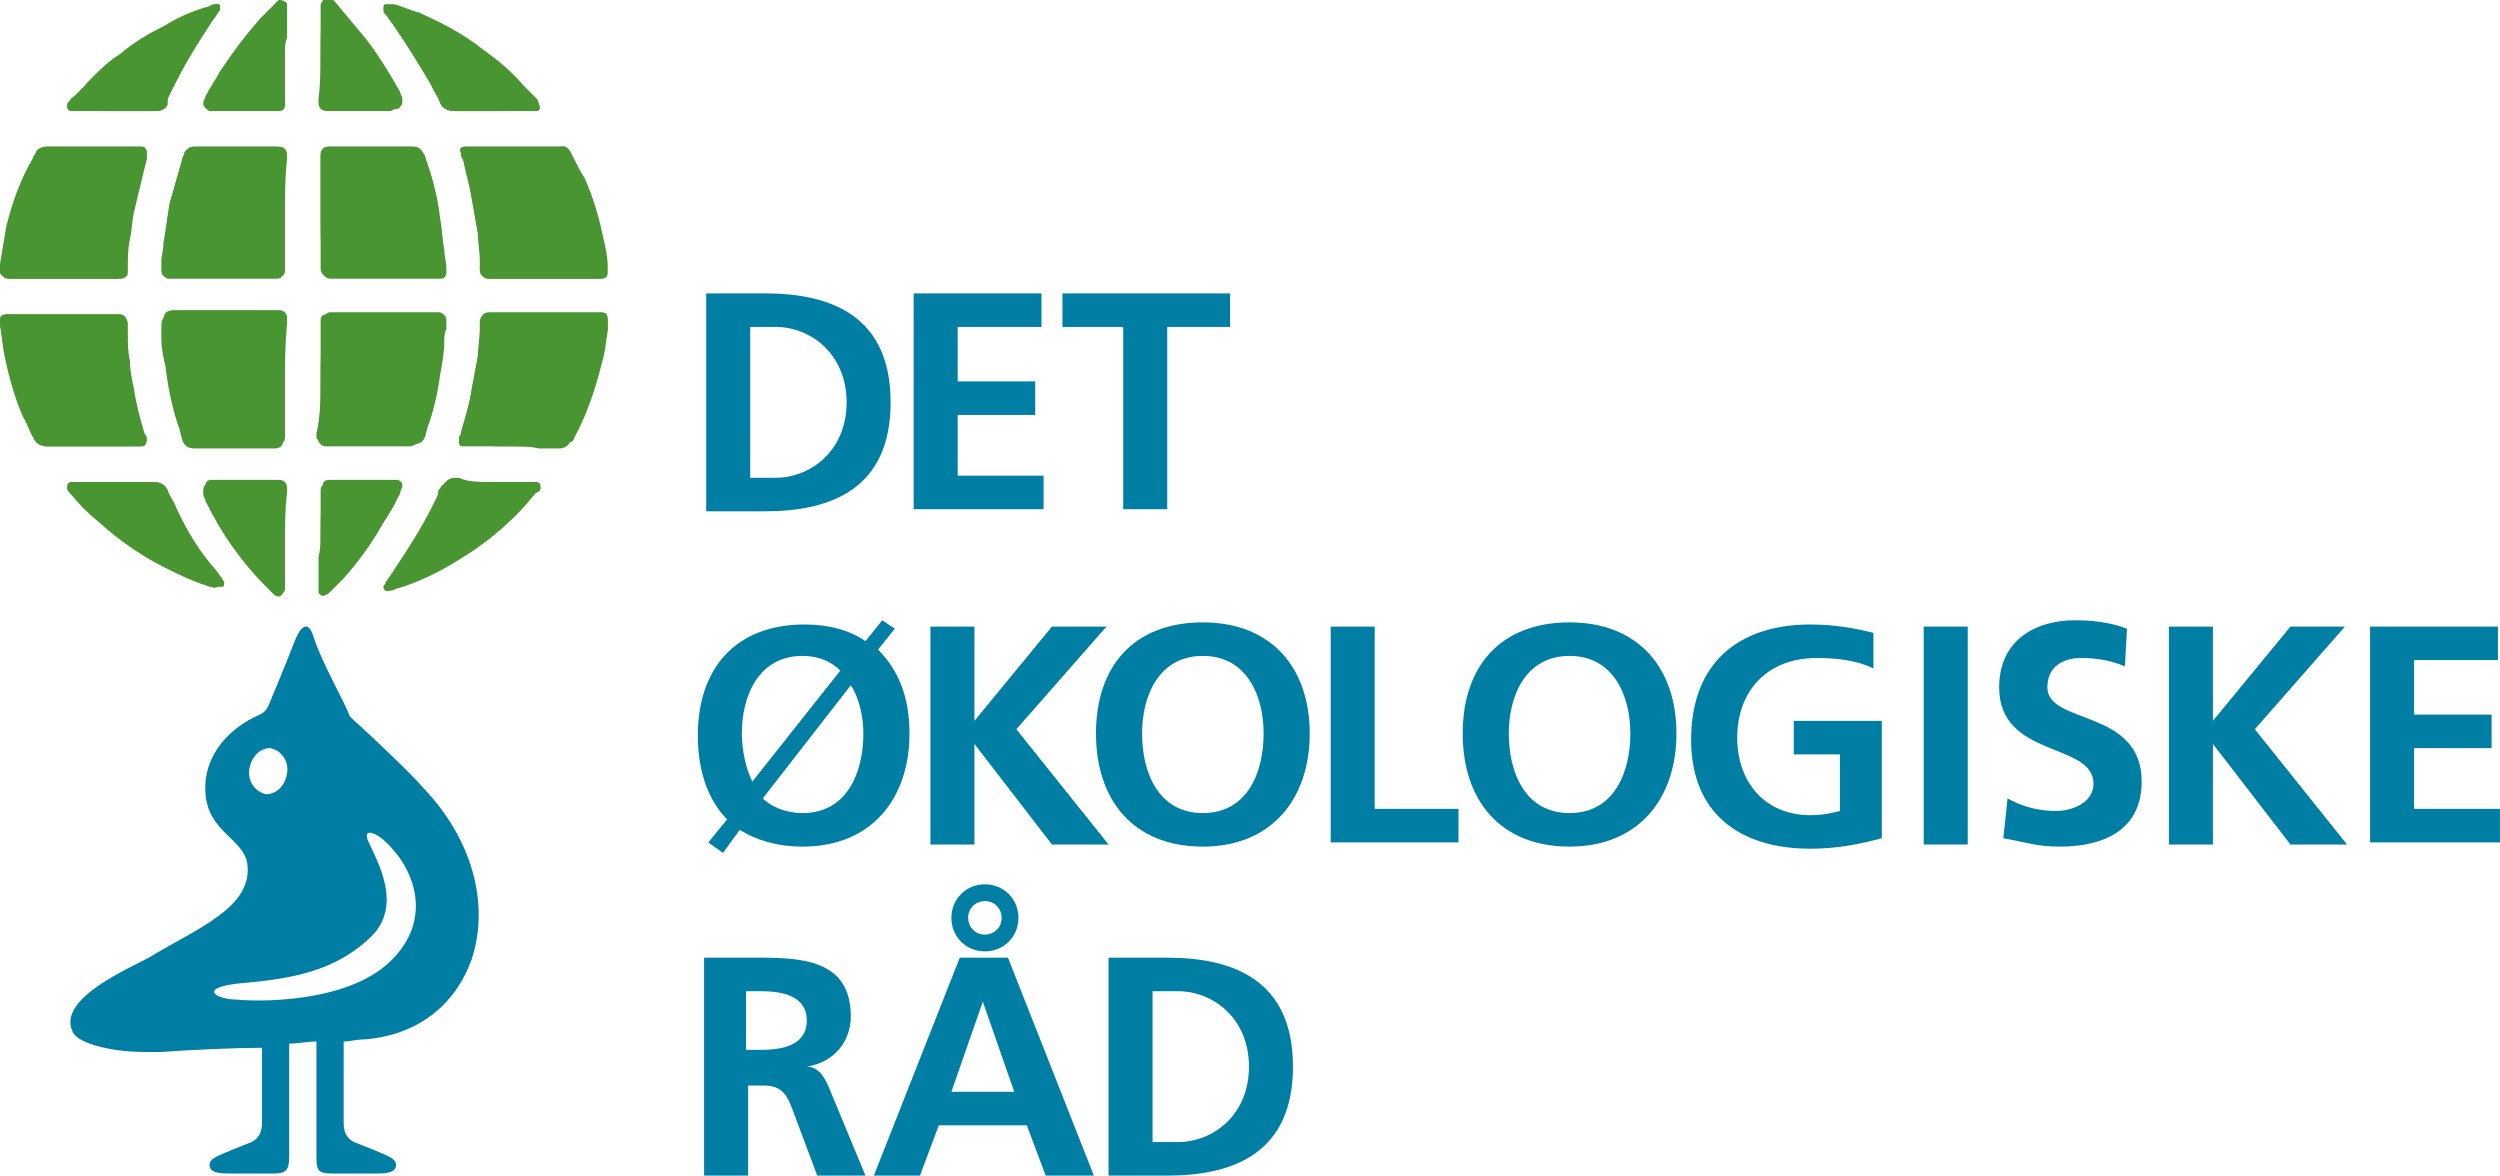 <?xml version="1.0" encoding="utf-8"?>
<!-- Generator: Adobe Illustrator 21.1.0, SVG Export Plug-In . SVG Version: 6.00 Build 0)  -->
<svg version="1.1" id="Layer_1" xmlns="http://www.w3.org/2000/svg" xmlns:xlink="http://www.w3.org/1999/xlink" x="0px" y="0px"
	 viewBox="0 0 119.3 56.1" style="enable-background:new 0 0 119.3 56.1;" xml:space="preserve">
<style type="text/css">
	.st0{fill:#007EA3;}
	.st1{fill-rule:evenodd;clip-rule:evenodd;fill:#499532;}
</style>
<g>
	<path class="st0" d="M33.7,14h2.8c3.2,0,6,1.1,6,5.2c0,4.1-2.8,5.2-6,5.2h-2.8V14z M35.8,22.8H37c1.7,0,3.4-1.3,3.4-3.6
		c0-2.3-1.7-3.6-3.4-3.6h-1.2V22.8z"/>
	<path class="st0" d="M43.6,14h6.1v1.6h-4v2.6h3.7v1.6h-3.7v2.9h4.1v1.6h-6.2V14z"/>
	<path class="st0" d="M53.7,15.6h-3V14h8v1.6h-3v8.7h-2.1V15.6z"/>
	<path class="st0" d="M42.7,30l-0.8,1c1,1,1.5,2.3,1.5,4c0,3.1-1.8,5.4-5.1,5.4c-1.2,0-2.2-0.3-3-0.8l-0.8,1.1l-0.7-0.5l0.9-1.1
		c-0.9-0.9-1.4-2.3-1.4-4c0-3.2,1.8-5.3,5.1-5.3c1.2,0,2.2,0.3,2.9,0.8l0.8-1L42.7,30z M40.1,32c-0.4-0.4-1-0.7-1.8-0.7
		c-2.1,0-2.9,1.9-2.9,3.7c0,0.8,0.2,1.7,0.5,2.3L40.1,32z M36.4,38.1c0.4,0.4,1.1,0.7,1.9,0.7c2.1,0,2.9-1.9,2.9-3.8
		c0-0.8-0.2-1.7-0.6-2.3L36.4,38.1z"/>
	<path class="st0" d="M44.4,29.9h2.1v4.5l3.7-4.5h2.6l-4.3,4.9l4.4,5.5h-2.7l-3.7-4.8h0v4.8h-2.1V29.9z"/>
	<path class="st0" d="M57.4,29.7c3.3,0,5.1,2.2,5.1,5.3c0,3.1-1.8,5.4-5.1,5.4c-3.3,0-5.1-2.2-5.1-5.4
		C52.3,31.8,54.1,29.7,57.4,29.7z M57.4,38.8c2.1,0,2.9-1.9,2.9-3.8c0-1.8-0.8-3.7-2.9-3.7c-2.1,0-2.9,1.9-2.9,3.7
		C54.5,36.9,55.3,38.8,57.4,38.8z"/>
	<path class="st0" d="M63.5,29.9h2.1v8.7h4v1.6h-6.1V29.9z"/>
	<path class="st0" d="M74.9,29.7c3.3,0,5.1,2.2,5.1,5.3c0,3.1-1.8,5.4-5.1,5.4c-3.3,0-5.1-2.2-5.1-5.4
		C69.8,31.8,71.6,29.7,74.9,29.7z M74.9,38.8c2.1,0,2.9-1.9,2.9-3.8c0-1.8-0.8-3.7-2.9-3.7c-2.1,0-2.9,1.9-2.9,3.7
		C72,36.9,72.8,38.8,74.9,38.8z"/>
	<path class="st0" d="M89.4,31.9c-0.8-0.4-1.8-0.5-2.7-0.5c-2.4,0-3.8,1.6-3.8,3.8c0,2.1,1.3,3.7,3.5,3.7c0.6,0,1-0.1,1.4-0.2v-2.7
		h-2.2v-1.6h4.2v5.6c-1.1,0.3-2.2,0.5-3.4,0.5c-3.4,0-5.7-1.7-5.7-5.2c0-3.6,2.2-5.5,5.7-5.5c1.2,0,2.2,0.2,3,0.4L89.4,31.9z"/>
	<path class="st0" d="M91.8,29.9h2.1v10.4h-2.1V29.9z"/>
	<path class="st0" d="M101.4,31.8c-0.7-0.3-1.4-0.4-2.1-0.4c-0.7,0-1.6,0.3-1.6,1.4c0,1.8,4.5,1,4.5,4.5c0,2.3-1.8,3.1-3.9,3.1
		c-1.1,0-1.6-0.2-2.7-0.4l0.2-1.9c0.7,0.4,1.5,0.6,2.3,0.6c0.8,0,1.8-0.4,1.8-1.3c0-2-4.5-1.2-4.5-4.6c0-2.3,1.8-3.2,3.6-3.2
		c0.9,0,1.7,0.1,2.5,0.4L101.4,31.8z"/>
	<path class="st0" d="M103.5,29.9h2.1v4.5l3.7-4.5h2.6l-4.3,4.9l4.4,5.5h-2.7l-3.7-4.8h0v4.8h-2.1V29.9z"/>
	<path class="st0" d="M113.1,29.9h6.1v1.6h-4v2.6h3.7v1.6h-3.7v2.9h4.1v1.6h-6.2V29.9z"/>
	<path class="st0" d="M33.5,45.7h2.2c2.2,0,4.9-0.1,4.9,2.8c0,1.2-0.8,2.2-2.1,2.4v0c0.6,0,0.9,0.6,1.1,1.1l1.7,4.1H39l-1.2-3.2
		c-0.3-0.8-0.6-1.1-1.4-1.1h-0.7v4.3h-2.1V45.7z M35.6,50.1h0.7c1,0,2.2-0.2,2.2-1.4c0-1.2-1.2-1.4-2.2-1.4h-0.7V50.1z"/>
	<path class="st0" d="M45.8,45.7h2.3l4.1,10.4h-2.3L49,53.7h-4.2l-0.9,2.4h-2.2L45.8,45.7z M47,42.2c0.9,0,1.6,0.7,1.6,1.6
		c0,0.9-0.7,1.6-1.6,1.6c-0.9,0-1.6-0.7-1.6-1.6C45.4,42.9,46.1,42.2,47,42.2z M46.9,47.8L46.9,47.8l-1.5,4.3h3L46.9,47.8z M47,44.6
		c0.4,0,0.8-0.3,0.8-0.8c0-0.4-0.3-0.8-0.8-0.8c-0.4,0-0.8,0.3-0.8,0.8C46.2,44.2,46.5,44.6,47,44.6z"/>
	<path class="st0" d="M52.9,45.7h2.8c3.2,0,6,1.1,6,5.2c0,4.1-2.8,5.2-6,5.2h-2.8V45.7z M55,54.5h1.2c1.7,0,3.4-1.3,3.4-3.6
		c0-2.3-1.7-3.6-3.4-3.6H55V54.5z"/>
</g>
<path class="st0" d="M22.5,45.8c-0.8,2.2-2.6,3.6-5.1,3.8c-0.4,0-0.7,0.1-1,0.1v3.9c0,0.6,0.3,0.8,0.5,0.9c0,0,1,0.4,1,0.4
	c0.7,0.3,1,0.4,1,0.7c0,0.4-0.6,0.4-1,0.4h-2c-0.7,0-0.8-0.1-0.8-0.8v-5.5c-0.4,0-0.9,0.1-1.3,0.1v5.4c0,0.7-0.2,0.8-0.8,0.8h-2
	c-0.4,0-1,0-1-0.4c0-0.3,0.3-0.4,1-0.7c0,0,1-0.4,1-0.4c0.2-0.1,0.5-0.3,0.5-0.9V50c-1.2,0-3.5,0.1-4.8,0.2c-0.3,0-0.6,0-0.8,0
	c-1.6,0-3.1-0.4-3.4-0.9c-0.9-1.6,2.7-3.1,3.6-3.6c2.3-1.4,5-2.4,4.7-4.5c-0.2-1.2-1.9-1.5-2-3.4c-0.1-1.8,1.2-3.1,2.6-3.7
	c0.2-0.1,0.3-0.2,0.4-0.4c0,0,0.8-1.9,1.3-3.2c0.4-0.9,0.7-0.7,0.9,0c0.4,1.2,1.4,2.9,1.7,3.7c0.9,0.8,3,2.8,3.5,3.4
	C22.5,40,23.4,43.1,22.5,45.8z M12.9,35.7c-0.5,0-0.9,0.4-1,1c-0.1,0.6,0.3,1.1,0.8,1.2c0.5,0,0.9-0.4,1-1
	C13.8,36.3,13.4,35.8,12.9,35.7z M11.3,47.7c0.9,0.1,5.2,0.2,7.3-1.8c2.1-2,1.1-4.3,0.2-5.3c-0.7-0.9-1.6-1.2-1.2-0.4
	c0.4,0.9,1.7,3.1,0,4.6c-1.6,1.5-3.6,1.9-5.9,2.1C9.3,47.1,10.3,47.7,11.3,47.7z"/>
<g>
	<g>
		<path class="st1" d="M25.9,13.3c0.8,0,1.6,0,2.3,0c0.1,0,0.2,0,0.4,0c0.2,0,0.3-0.1,0.3-0.3c0-0.1,0-0.2,0-0.3
			c0-0.4-0.1-0.9-0.2-1.3c-0.2-1-0.5-2-0.9-2.9c-0.2-0.4-0.4-0.8-0.6-1.1C27.2,7.1,27,6.9,26.7,7c-0.3,0-0.5,0-0.8,0
			c-1.1,0-2.3,0-3.4,0c-0.1,0-0.2,0-0.3,0C22,7,21.9,7.1,22,7.3c0,0.1,0,0.2,0.1,0.3c0.2,0.6,0.3,1.2,0.4,1.8
			c0.1,0.6,0.2,1.1,0.3,1.7c0.1,0.4,0.1,0.8,0.1,1.3c0,0.2,0,0.3,0,0.5c0,0.2,0.1,0.3,0.4,0.4c0.1,0,0.2,0,0.3,0
			C24.4,13.3,25.2,13.3,25.9,13.3z"/>
		<path class="st1" d="M3,13.3c0.8,0,1.6,0,2.3,0c0.1,0,0.2,0,0.3,0C5.9,13.2,6,13.1,6,13c0-0.1,0-0.1,0-0.2c0-0.5,0.1-0.9,0.1-1.4
			c0-0.4,0.1-0.9,0.2-1.3C6.5,9.3,6.7,8.4,7,7.6C7,7.5,7,7.4,7,7.3C7,7.1,6.9,7,6.8,7C6.7,7,6.6,7,6.5,7C5.3,7,4.2,7,3.1,7
			C2.8,7,2.5,7,2.2,7C2,7,1.8,7.1,1.7,7.3c0,0.1-0.1,0.1-0.1,0.2c-0.5,1.1-1,2.2-1.2,3.3c-0.1,0.6-0.2,1.2-0.3,1.8
			c0,0.1,0,0.3,0,0.4c0,0.2,0.1,0.3,0.3,0.3c0.1,0,0.2,0,0.3,0C1.5,13.3,2.2,13.3,3,13.3z"/>
		<path class="st1" d="M24.5,21.3c0.4,0,0.8,0,1.2,0c0.3,0,0.6,0,1,0c0.2,0,0.4-0.1,0.5-0.3c0.1-0.1,0.1-0.2,0.2-0.2
			c0.6-1.1,1-2.3,1.3-3.5c0.1-0.5,0.2-1,0.3-1.6c0-0.2,0-0.3,0-0.5c0-0.2-0.1-0.3-0.3-0.3c-0.1,0-0.2,0-0.4,0c-1.6,0-3.1,0-4.7,0
			c-0.1,0-0.2,0-0.2,0c-0.3,0-0.4,0.1-0.5,0.4c0,0.1,0,0.2,0,0.4c0,0.4-0.1,0.9-0.1,1.3c-0.1,0.5-0.2,1.1-0.3,1.6
			c-0.1,0.7-0.3,1.3-0.5,2c0,0.1,0,0.2-0.1,0.3c0,0.2,0.1,0.3,0.2,0.3c0.1,0,0.2,0,0.3,0C23.2,21.3,23.8,21.3,24.5,21.3z"/>
		<path class="st1" d="M3,15c-0.8,0-1.6,0-2.3,0c-0.1,0-0.2,0-0.4,0c-0.1,0-0.2,0.1-0.3,0.2c0,0.1,0,0.2,0,0.3
			c0.1,0.5,0.1,0.9,0.2,1.4c0.2,1,0.5,2.1,0.9,3c0.2,0.3,0.3,0.7,0.5,1c0.1,0.3,0.4,0.4,0.6,0.4c0.2,0,0.3,0,0.5,0
			c1.2,0,2.5,0,3.7,0c0.1,0,0.2,0,0.3,0C6.9,21.2,7,21.1,7,21c0-0.1,0-0.2-0.1-0.3c-0.2-0.7-0.4-1.4-0.5-2.1
			c-0.1-0.5-0.2-0.9-0.2-1.4c-0.1-0.4-0.1-0.8-0.1-1.3c0-0.2,0-0.3,0-0.5C6,15.1,5.9,15,5.7,15c-0.1,0-0.2,0-0.3,0
			C4.6,15,3.8,15,3,15z"/>
		<path class="st1" d="M13.6,10.1c0-0.8,0-1.7,0-2.5c0-0.1,0-0.2,0-0.2c0-0.3-0.2-0.4-0.4-0.4c-0.1,0-0.2,0-0.3,0
			c-1.1,0-2.2,0-3.4,0c-0.1,0-0.2,0-0.3,0C9.1,7,8.9,7.1,8.8,7.3C8.8,7.4,8.7,7.5,8.7,7.6C8.5,8.3,8.3,9,8.1,9.7
			C8,10.3,7.9,11,7.8,11.6c0,0.3-0.1,0.6-0.1,0.9c0,0.1,0,0.3,0,0.4c0,0.2,0.1,0.3,0.3,0.4c0.1,0,0.2,0,0.3,0c1.5,0,3.1,0,4.6,0
			c0.1,0,0.2,0,0.3,0c0.2,0,0.3-0.1,0.3-0.3c0-0.1,0-0.2,0-0.3C13.6,11.8,13.6,11,13.6,10.1z"/>
		<path class="st1" d="M13.6,18.1c0-0.8,0-1.7,0-2.5c0-0.1,0-0.2,0-0.2c0-0.3-0.1-0.4-0.4-0.4c0,0-0.1,0-0.1,0c-0.5,0-1,0-1.5,0
			c-1.1,0-2.3,0-3.4,0c-0.3,0-0.5,0.2-0.5,0.5c0,0.2,0,0.5,0,0.7c0,0.4,0.1,0.9,0.2,1.3c0.1,0.9,0.3,1.9,0.6,2.8
			c0.1,0.2,0.1,0.4,0.2,0.7c0.1,0.3,0.3,0.4,0.6,0.4c0.1,0,0.2,0,0.2,0c1.1,0,2.2,0,3.3,0c0.1,0,0.2,0,0.3,0c0.2,0,0.4-0.1,0.4-0.3
			c0-0.1,0-0.2,0-0.3C13.6,19.8,13.6,19,13.6,18.1z"/>
		<path class="st1" d="M15.3,10.1c0,0.8,0,1.7,0,2.5c0,0.1,0,0.2,0,0.2c0,0.2,0.1,0.4,0.4,0.4c0.1,0,0.2,0,0.3,0c1.5,0,3.1,0,4.6,0
			c0.1,0,0.2,0,0.3,0c0.2,0,0.3-0.1,0.3-0.3c0-0.1,0-0.1,0-0.2c0-0.3,0-0.6-0.1-0.9c-0.1-0.5-0.1-1-0.2-1.5
			c-0.1-0.9-0.4-1.8-0.6-2.6c0-0.2-0.1-0.3-0.2-0.5C20.1,7.1,19.9,7,19.7,7c-0.1,0-0.2,0-0.3,0c-1.1,0-2.2,0-3.4,0
			c-0.1,0-0.2,0-0.3,0c-0.3,0-0.4,0.2-0.4,0.4c0,0.1,0,0.2,0,0.2C15.3,8.4,15.3,9.3,15.3,10.1z"/>
		<path class="st1" d="M15.3,18.1c0,0.8,0,1.7,0,2.5c0,0.1,0,0.2,0,0.2c0,0.1,0,0.2,0.2,0.3c0.1,0.1,0.2,0.1,0.3,0.1
			c0.1,0,0.3,0,0.4,0c0.7,0,1.4,0,2.1,0c0.5,0,0.9,0,1.4,0c0.3,0,0.5-0.1,0.6-0.4c0-0.1,0.1-0.3,0.1-0.4c0.3-0.8,0.5-1.7,0.6-2.5
			c0.1-0.5,0.2-1.1,0.2-1.6c0-0.2,0-0.4,0.1-0.6c0-0.1,0-0.3,0-0.4c0-0.2-0.1-0.3-0.3-0.4c-0.1,0-0.2,0-0.3,0c-1.5,0-3.1,0-4.6,0
			c-0.1,0-0.2,0-0.3,0c-0.2,0-0.3,0.1-0.3,0.3c0,0.1,0,0.2,0,0.3C15.3,16.5,15.3,17.3,15.3,18.1z"/>
		<path class="st1" d="M23.5,5.3c0.6,0,1.2,0,1.8,0c0.1,0,0.2,0,0.3,0c0.2,0,0.2-0.2,0.1-0.3c0-0.1-0.1-0.1-0.1-0.2
			c-0.2-0.2-0.4-0.4-0.6-0.6c-0.6-0.6-1.2-1.2-1.9-1.7c-1-0.7-2-1.3-3.1-1.8c-0.4-0.2-0.8-0.3-1.2-0.4c-0.1,0-0.2-0.1-0.4,0
			c-0.1,0-0.1,0.1-0.1,0.2c0,0.1,0,0.1,0.1,0.2c0.1,0.1,0.2,0.3,0.3,0.4c0.7,1,1.3,2,1.9,3c0.1,0.3,0.3,0.5,0.4,0.8
			c0.1,0.3,0.4,0.4,0.7,0.4c0,0,0.1,0,0.1,0C22.3,5.3,22.9,5.3,23.5,5.3z"/>
		<path class="st1" d="M23.5,23c-0.6,0-1.2,0-1.8,0c-0.1,0-0.1,0-0.2,0c-0.2,0-0.4,0.1-0.5,0.3c-0.1,0.1-0.1,0.2-0.1,0.3
			c-0.6,1.3-1.3,2.4-2.1,3.6c-0.1,0.2-0.3,0.4-0.4,0.6c0,0.1-0.1,0.1-0.1,0.2c0,0.1,0,0.1,0.1,0.2c0,0,0.1,0,0.1,0
			c0.1,0,0.2,0,0.4-0.1c1.4-0.4,2.6-1.1,3.8-1.9c0.7-0.5,1.3-1,1.8-1.5c0.3-0.3,0.6-0.6,0.9-1c0.1-0.1,0.1-0.2,0.2-0.2
			c0.1-0.2,0-0.3-0.2-0.3c-0.1,0-0.2,0-0.3,0C24.6,23,24.1,23,23.5,23z"/>
		<path class="st1" d="M5.5,5.3c0.6,0,1.2,0,1.8,0c0.1,0,0.1,0,0.2,0c0.2,0,0.4-0.1,0.5-0.3C8,4.9,8,4.8,8,4.7
			c0.6-1.2,1.2-2.4,2-3.5c0.1-0.2,0.3-0.4,0.4-0.6c0-0.1,0.1-0.1,0.1-0.2c0-0.1,0-0.2-0.1-0.2c0,0-0.1,0-0.1,0c-0.1,0-0.2,0-0.3,0.1
			C9.3,0.5,8.5,0.8,7.9,1.2C7.1,1.6,6.4,2,5.7,2.6C5.2,2.9,4.8,3.3,4.4,3.7c-0.3,0.3-0.6,0.7-1,1C3.4,4.7,3.3,4.8,3.3,4.9
			c-0.1,0.2,0,0.3,0.2,0.3c0.1,0,0.2,0,0.3,0C4.3,5.3,4.9,5.3,5.5,5.3z"/>
		<path class="st1" d="M5.5,23c-0.6,0-1.2,0-1.8,0c-0.1,0-0.2,0-0.3,0c-0.2,0-0.2,0.2-0.2,0.3c0,0.1,0.1,0.2,0.2,0.3
			c0.4,0.5,0.8,0.9,1.3,1.3c1.1,1,2.3,1.8,3.6,2.4c0.6,0.3,1.1,0.5,1.7,0.7c0.1,0,0.2,0.1,0.4,0c0.1,0,0.1-0.1,0.1-0.2
			c0-0.1,0-0.1-0.1-0.2c-0.1-0.1-0.2-0.3-0.3-0.4c-0.7-1-1.3-2-1.9-3C8.2,24,8.1,23.7,8,23.4C7.8,23.1,7.6,23,7.3,23c0,0,0,0-0.1,0
			C6.6,23,6.1,23,5.5,23z"/>
		<path class="st1" d="M15.3,2.6c0,0.7,0,1.4,0,2c0,0.1,0,0.1,0,0.2c0,0.3,0.2,0.4,0.4,0.4c0,0,0.1,0,0.1,0c1,0,1.9,0,2.9,0
			c0.1,0,0.2,0,0.3-0.1c0.1,0,0.2-0.1,0.2-0.2c0-0.1,0-0.1,0-0.2c0-0.1-0.1-0.2-0.1-0.3c-0.5-0.9-1-1.7-1.6-2.5
			c-0.5-0.6-1-1.2-1.5-1.8c-0.1-0.1-0.2-0.2-0.3-0.2c-0.1-0.1-0.2,0-0.3,0.1c0,0,0,0.1,0,0.1c0,0.1,0,0.2,0,0.3
			C15.3,1.2,15.3,1.9,15.3,2.6z"/>
		<path class="st1" d="M13.6,2.6c0-0.3,0-0.5,0-0.8c0-0.5,0-0.9,0-1.4c0-0.1,0-0.1,0-0.2C13.6,0,13.4,0,13.3,0c0,0-0.1,0.1-0.1,0.1
			c-0.3,0.3-0.5,0.5-0.8,0.8c-0.7,0.8-1.3,1.6-1.9,2.5c-0.2,0.4-0.5,0.8-0.7,1.2c0,0.1-0.1,0.2-0.1,0.3c0,0.1,0,0.2,0.2,0.3
			c0.1,0,0.2,0,0.3,0c0.9,0,1.9,0,2.8,0c0.1,0,0.2,0,0.2,0c0.2,0,0.3-0.1,0.3-0.3c0-0.1,0-0.2,0-0.3C13.6,3.9,13.6,3.3,13.6,2.6z"/>
		<path class="st1" d="M13.6,25.7c0-0.7,0-1.4,0-2c0-0.1,0-0.2,0-0.2c0-0.3-0.2-0.4-0.4-0.4c-0.1,0-0.1,0-0.2,0c-0.1,0-0.2,0-0.4,0
			c-0.8,0-1.6,0-2.4,0c-0.1,0-0.2,0-0.3,0c-0.1,0-0.2,0.1-0.2,0.3c0,0.1,0,0.1,0,0.2c0,0.1,0.1,0.2,0.1,0.3c0.4,0.8,0.8,1.5,1.3,2.2
			c0.5,0.7,1,1.3,1.6,1.9c0.1,0.1,0.3,0.3,0.4,0.4c0.2,0.1,0.3,0.1,0.4-0.1c0-0.1,0-0.2,0-0.4C13.6,27,13.6,26.4,13.6,25.7z"/>
		<path class="st1" d="M15.3,25.7c0,0.2,0,0.5,0,0.7c0,0.5,0,1,0,1.5c0,0.1,0,0.2,0,0.2c0,0.1,0.1,0.2,0.3,0.1
			c0.1,0,0.1-0.1,0.2-0.1c0.2-0.2,0.5-0.5,0.7-0.7c0.7-0.8,1.3-1.6,1.8-2.5c0.3-0.4,0.5-0.9,0.8-1.4c0-0.1,0.1-0.2,0.1-0.3
			c0-0.1,0-0.2-0.2-0.3c-0.1,0-0.2,0-0.3,0c-0.9,0-1.9,0-2.8,0c-0.1,0-0.2,0-0.2,0c-0.2,0-0.3,0.1-0.3,0.3c0,0.1,0,0.2,0,0.3
			C15.3,24.3,15.3,25,15.3,25.7z"/>
		<path class="st1" d="M25.9,13.3c-0.8,0-1.6,0-2.3,0c-0.1,0-0.2,0-0.3,0c-0.2,0-0.3-0.1-0.4-0.4c0-0.2,0-0.3,0-0.5
			c0-0.4-0.1-0.8-0.1-1.3c-0.1-0.6-0.2-1.1-0.3-1.7c-0.1-0.6-0.3-1.2-0.4-1.8C22,7.5,22,7.4,22,7.3C21.9,7.1,22,7,22.2,7
			c0.1,0,0.2,0,0.3,0c1.1,0,2.3,0,3.4,0c0.3,0,0.5,0,0.8,0c0.3,0,0.5,0.1,0.6,0.4c0.2,0.4,0.4,0.8,0.6,1.1c0.4,0.9,0.7,1.9,0.9,2.9
			c0.1,0.4,0.2,0.9,0.2,1.3c0,0.1,0,0.2,0,0.3c0,0.2-0.1,0.3-0.3,0.3c-0.1,0-0.2,0-0.4,0C27.5,13.3,26.7,13.3,25.9,13.3z"/>
		<path class="st1" d="M3,13.3c-0.8,0-1.6,0-2.3,0c-0.1,0-0.2,0-0.3,0C0.1,13.2,0,13.1,0,13c0-0.1,0-0.3,0-0.4
			c0.1-0.6,0.2-1.2,0.3-1.8C0.6,9.6,1,8.5,1.6,7.5c0-0.1,0.1-0.1,0.1-0.2C1.8,7.1,2,7,2.2,7c0.3,0,0.5,0,0.8,0c1.1,0,2.3,0,3.4,0
			c0.1,0,0.2,0,0.3,0C6.9,7,7,7.1,7,7.3C7,7.4,7,7.5,7,7.6c-0.2,0.8-0.4,1.7-0.6,2.5c-0.1,0.4-0.1,0.9-0.2,1.3
			c-0.1,0.5-0.1,0.9-0.1,1.4c0,0.1,0,0.1,0,0.2c0,0.2-0.2,0.3-0.3,0.3c-0.1,0-0.2,0-0.3,0C4.6,13.3,3.8,13.3,3,13.3z"/>
		<path class="st1" d="M24.5,21.3c-0.7,0-1.4,0-2.1,0c-0.1,0-0.2,0-0.3,0c-0.2,0-0.2-0.1-0.2-0.3c0-0.1,0-0.2,0.1-0.3
			c0.2-0.7,0.4-1.3,0.5-2c0.1-0.5,0.2-1.1,0.3-1.6c0.1-0.4,0.1-0.9,0.1-1.3c0-0.1,0-0.2,0-0.4c0-0.3,0.2-0.4,0.5-0.4
			c0.1,0,0.2,0,0.2,0c1.6,0,3.1,0,4.7,0c0.1,0,0.2,0,0.4,0c0.2,0,0.3,0.1,0.3,0.3c0,0.2,0,0.3,0,0.5c-0.1,0.5-0.1,1-0.3,1.6
			c-0.3,1.2-0.7,2.4-1.3,3.5c0,0.1-0.1,0.2-0.2,0.2c-0.1,0.2-0.3,0.3-0.5,0.3c-0.3,0-0.6,0-1,0C25.3,21.3,24.9,21.3,24.5,21.3z"/>
		<path class="st1" d="M3,15c0.8,0,1.6,0,2.3,0c0.1,0,0.2,0,0.3,0C5.9,15,6,15.1,6,15.3c0,0.2,0,0.3,0,0.5c0,0.4,0.1,0.9,0.1,1.3
			c0.1,0.5,0.1,0.9,0.2,1.4c0.1,0.7,0.3,1.4,0.5,2.1C7,20.8,7,20.9,7,21c0,0.2-0.1,0.3-0.2,0.3c-0.1,0-0.2,0-0.3,0
			c-1.2,0-2.5,0-3.7,0c-0.2,0-0.3,0-0.5,0c-0.3,0-0.5-0.1-0.6-0.4c-0.2-0.3-0.3-0.7-0.5-1c-0.4-1-0.7-2-0.9-3
			C0.1,16.4,0.1,16,0,15.5c0-0.1,0-0.2,0-0.3c0-0.1,0.1-0.2,0.3-0.2c0.1,0,0.2,0,0.4,0C1.5,15,2.2,15,3,15z"/>
		<path class="st1" d="M13.6,10.1c0,0.8,0,1.7,0,2.5c0,0.1,0,0.2,0,0.3c0,0.2-0.1,0.3-0.3,0.3c-0.1,0-0.2,0-0.3,0
			c-1.5,0-3.1,0-4.6,0c-0.1,0-0.2,0-0.3,0c-0.2,0-0.3-0.1-0.3-0.4c0-0.1,0-0.3,0-0.4c0-0.3,0.1-0.6,0.1-0.9C7.9,11,8,10.3,8.1,9.7
			C8.3,9,8.5,8.3,8.7,7.6c0-0.1,0.1-0.2,0.1-0.3C8.9,7.1,9.1,7,9.3,7c0.1,0,0.2,0,0.3,0c1.1,0,2.2,0,3.4,0c0.1,0,0.2,0,0.3,0
			c0.3,0,0.4,0.2,0.4,0.4c0,0.1,0,0.2,0,0.2C13.6,8.4,13.6,9.3,13.6,10.1z"/>
		<path class="st1" d="M13.6,18.1c0,0.8,0,1.7,0,2.5c0,0.1,0,0.2,0,0.3c0,0.2-0.2,0.3-0.4,0.3c-0.1,0-0.2,0-0.3,0
			c-1.1,0-2.2,0-3.3,0c-0.1,0-0.2,0-0.2,0c-0.3,0-0.5-0.1-0.6-0.4c-0.1-0.2-0.1-0.4-0.2-0.7c-0.3-0.9-0.5-1.9-0.6-2.8
			c-0.1-0.4-0.1-0.9-0.2-1.3c0-0.2,0-0.5,0-0.7c0-0.3,0.1-0.5,0.5-0.5c1.1,0,2.3,0,3.4,0c0.5,0,1,0,1.5,0c0,0,0.1,0,0.1,0
			c0.3,0,0.4,0.2,0.4,0.4c0,0.1,0,0.2,0,0.2C13.6,16.5,13.6,17.3,13.6,18.1z"/>
		<path class="st1" d="M15.3,10.1c0-0.8,0-1.7,0-2.5c0-0.1,0-0.2,0-0.2c0-0.3,0.2-0.4,0.4-0.4c0.1,0,0.2,0,0.3,0c1.1,0,2.2,0,3.4,0
			c0.1,0,0.2,0,0.3,0c0.2,0,0.4,0.1,0.5,0.3c0.1,0.1,0.1,0.3,0.2,0.5c0.3,0.9,0.5,1.7,0.6,2.6c0.1,0.5,0.1,1,0.2,1.5
			c0,0.3,0.1,0.6,0.1,0.9c0,0.1,0,0.1,0,0.2c0,0.2-0.1,0.3-0.3,0.3c-0.1,0-0.2,0-0.3,0c-1.5,0-3.1,0-4.6,0c-0.1,0-0.2,0-0.3,0
			c-0.3,0-0.4-0.2-0.4-0.4c0-0.1,0-0.2,0-0.2C15.3,11.8,15.3,11,15.3,10.1z"/>
		<path class="st1" d="M15.3,18.1c0-0.8,0-1.7,0-2.5c0-0.1,0-0.2,0-0.3c0-0.2,0.1-0.3,0.3-0.3c0.1,0,0.2,0,0.3,0c1.5,0,3.1,0,4.6,0
			c0.1,0,0.2,0,0.3,0c0.2,0,0.3,0.2,0.3,0.4c0,0.1,0,0.3,0,0.4c0,0.2,0,0.4-0.1,0.6c0,0.5-0.1,1.1-0.2,1.6c-0.2,0.9-0.4,1.7-0.6,2.5
			c0,0.1-0.1,0.3-0.1,0.4c-0.1,0.2-0.3,0.4-0.6,0.4c-0.5,0-0.9,0-1.4,0c-0.7,0-1.4,0-2.1,0c-0.1,0-0.3,0-0.4,0c-0.1,0-0.2,0-0.3-0.1
			c-0.1-0.1-0.1-0.2-0.2-0.3c0-0.1,0-0.2,0-0.2C15.3,19.8,15.3,19,15.3,18.1z"/>
		<path class="st1" d="M23.5,5.3c-0.6,0-1.1,0-1.7,0c0,0-0.1,0-0.1,0c-0.3,0-0.5-0.1-0.7-0.4c-0.1-0.3-0.2-0.5-0.4-0.8
			C20.1,3,19.5,2,18.7,1c-0.1-0.1-0.2-0.3-0.3-0.4c0-0.1-0.1-0.1-0.1-0.2c0-0.1,0-0.2,0.1-0.2c0.1,0,0.3,0,0.4,0
			c0.4,0.1,0.8,0.3,1.2,0.4c1.1,0.5,2.1,1,3.1,1.8c0.7,0.5,1.3,1,1.9,1.7c0.2,0.2,0.4,0.4,0.6,0.6c0,0,0.1,0.1,0.1,0.2
			c0.1,0.2,0,0.3-0.1,0.3c-0.1,0-0.2,0-0.3,0C24.6,5.3,24.1,5.3,23.5,5.3z"/>
		<path class="st1" d="M23.5,23c0.6,0,1.2,0,1.8,0c0.1,0,0.2,0,0.3,0c0.2,0,0.2,0.2,0.2,0.3c0,0.1-0.1,0.2-0.2,0.2
			c-0.3,0.3-0.6,0.7-0.9,1c-0.6,0.6-1.2,1.1-1.8,1.5c-1.2,0.8-2.4,1.5-3.8,1.9c-0.1,0-0.2,0.1-0.4,0.1c0,0-0.1,0-0.1,0
			c-0.1,0-0.1-0.1-0.1-0.2c0-0.1,0-0.1,0.1-0.2c0.1-0.2,0.3-0.4,0.4-0.6c0.8-1.1,1.5-2.3,2.1-3.6c0-0.1,0.1-0.2,0.1-0.3
			c0.1-0.2,0.3-0.3,0.5-0.3c0.1,0,0.1,0,0.2,0C22.3,23,22.9,23,23.5,23z"/>
		<path class="st1" d="M5.5,5.3c-0.6,0-1.2,0-1.8,0c-0.1,0-0.2,0-0.3,0c-0.2,0-0.2-0.2-0.2-0.3c0-0.1,0.1-0.2,0.2-0.2
			c0.3-0.3,0.6-0.7,1-1c0.4-0.4,0.8-0.8,1.3-1.1c0.7-0.5,1.4-1,2.2-1.4C8.5,0.8,9.3,0.5,10,0.3c0.1,0,0.2,0,0.3-0.1c0,0,0.1,0,0.1,0
			c0.1,0,0.1,0.1,0.1,0.2c0,0.1,0,0.1-0.1,0.2c-0.1,0.2-0.3,0.4-0.4,0.6C9.3,2.3,8.6,3.4,8,4.7C8,4.8,8,4.9,7.9,5
			C7.8,5.1,7.6,5.2,7.4,5.3c-0.1,0-0.1,0-0.2,0C6.7,5.3,6.1,5.3,5.5,5.3z"/>
		<path class="st1" d="M5.5,23c0.6,0,1.1,0,1.7,0c0,0,0,0,0.1,0c0.3,0,0.6,0.1,0.7,0.4c0.1,0.3,0.3,0.5,0.4,0.8
			c0.5,1.1,1.1,2.1,1.9,3c0.1,0.1,0.2,0.3,0.3,0.4c0,0.1,0.1,0.1,0.1,0.2c0,0.1,0,0.2-0.1,0.2c-0.1,0-0.3,0-0.4,0
			c-0.6-0.2-1.2-0.4-1.7-0.7c-1.3-0.6-2.5-1.4-3.6-2.4c-0.5-0.4-0.9-0.9-1.3-1.3c-0.1-0.1-0.1-0.2-0.2-0.3c-0.1-0.2,0-0.3,0.2-0.3
			c0.1,0,0.2,0,0.3,0C4.3,23,4.9,23,5.5,23z"/>
		<path class="st1" d="M15.3,2.6c0-0.7,0-1.3,0-2c0-0.1,0-0.2,0-0.3c0,0,0-0.1,0-0.1C15.4,0,15.5,0,15.6,0c0.1,0.1,0.2,0.1,0.3,0.2
			C16.5,0.8,17,1.4,17.4,2C18,2.8,18.6,3.7,19,4.5c0,0.1,0.1,0.2,0.1,0.3c0,0.1,0,0.1,0,0.2c0,0.1,0,0.2-0.2,0.2
			c-0.1,0-0.2,0.1-0.3,0.1c-1,0-1.9,0-2.9,0c0,0-0.1,0-0.1,0c-0.3,0-0.4-0.2-0.4-0.4c0-0.1,0-0.1,0-0.2C15.3,3.9,15.3,3.2,15.3,2.6z
			"/>
		<path class="st1" d="M13.6,2.6c0,0.7,0,1.4,0,2.1c0,0.1,0,0.2,0,0.3c0,0.2-0.1,0.3-0.3,0.3c-0.1,0-0.2,0-0.2,0c-0.9,0-1.9,0-2.8,0
			c-0.1,0-0.2,0-0.3,0C9.8,5.2,9.8,5.1,9.8,5c0-0.1,0-0.2,0.1-0.3c0.2-0.4,0.4-0.8,0.7-1.2c0.5-0.9,1.2-1.8,1.9-2.5
			c0.2-0.3,0.5-0.5,0.8-0.8c0,0,0.1-0.1,0.1-0.1c0.1-0.1,0.3,0,0.3,0.1c0,0.1,0,0.1,0,0.2c0,0.5,0,0.9,0,1.4
			C13.6,2,13.6,2.3,13.6,2.6z"/>
		<path class="st1" d="M13.6,25.7c0,0.7,0,1.3,0,2c0,0.1,0,0.2,0,0.4c0,0.2-0.2,0.3-0.4,0.1c-0.2-0.1-0.3-0.3-0.4-0.4
			c-0.6-0.6-1.1-1.2-1.6-1.9c-0.5-0.7-0.9-1.4-1.3-2.2c0-0.1-0.1-0.2-0.1-0.3c0-0.1,0-0.1,0-0.2c0-0.1,0-0.2,0.2-0.3
			c0.1,0,0.2,0,0.3,0c0.8,0,1.6,0,2.4,0c0.1,0,0.2,0,0.4,0c0.1,0,0.1,0,0.2,0c0.3,0,0.4,0.2,0.4,0.4c0,0.1,0,0.2,0,0.2
			C13.6,24.3,13.6,25,13.6,25.7z"/>
		<path class="st1" d="M15.3,25.7c0-0.7,0-1.4,0-2c0-0.1,0-0.2,0-0.3c0-0.2,0.1-0.3,0.3-0.3c0.1,0,0.2,0,0.2,0c0.9,0,1.9,0,2.8,0
			c0.1,0,0.2,0,0.3,0c0.1,0,0.2,0.1,0.2,0.3c0,0.1,0,0.2-0.1,0.3c-0.2,0.5-0.5,0.9-0.8,1.4c-0.5,0.9-1.1,1.7-1.8,2.5
			c-0.2,0.2-0.5,0.5-0.7,0.7c0,0-0.1,0.1-0.2,0.1c-0.1,0.1-0.2,0-0.3-0.1c0-0.1,0-0.1,0-0.2c0-0.5,0-1,0-1.5
			C15.3,26.1,15.3,25.9,15.3,25.7z"/>
	</g>
</g>
</svg>
